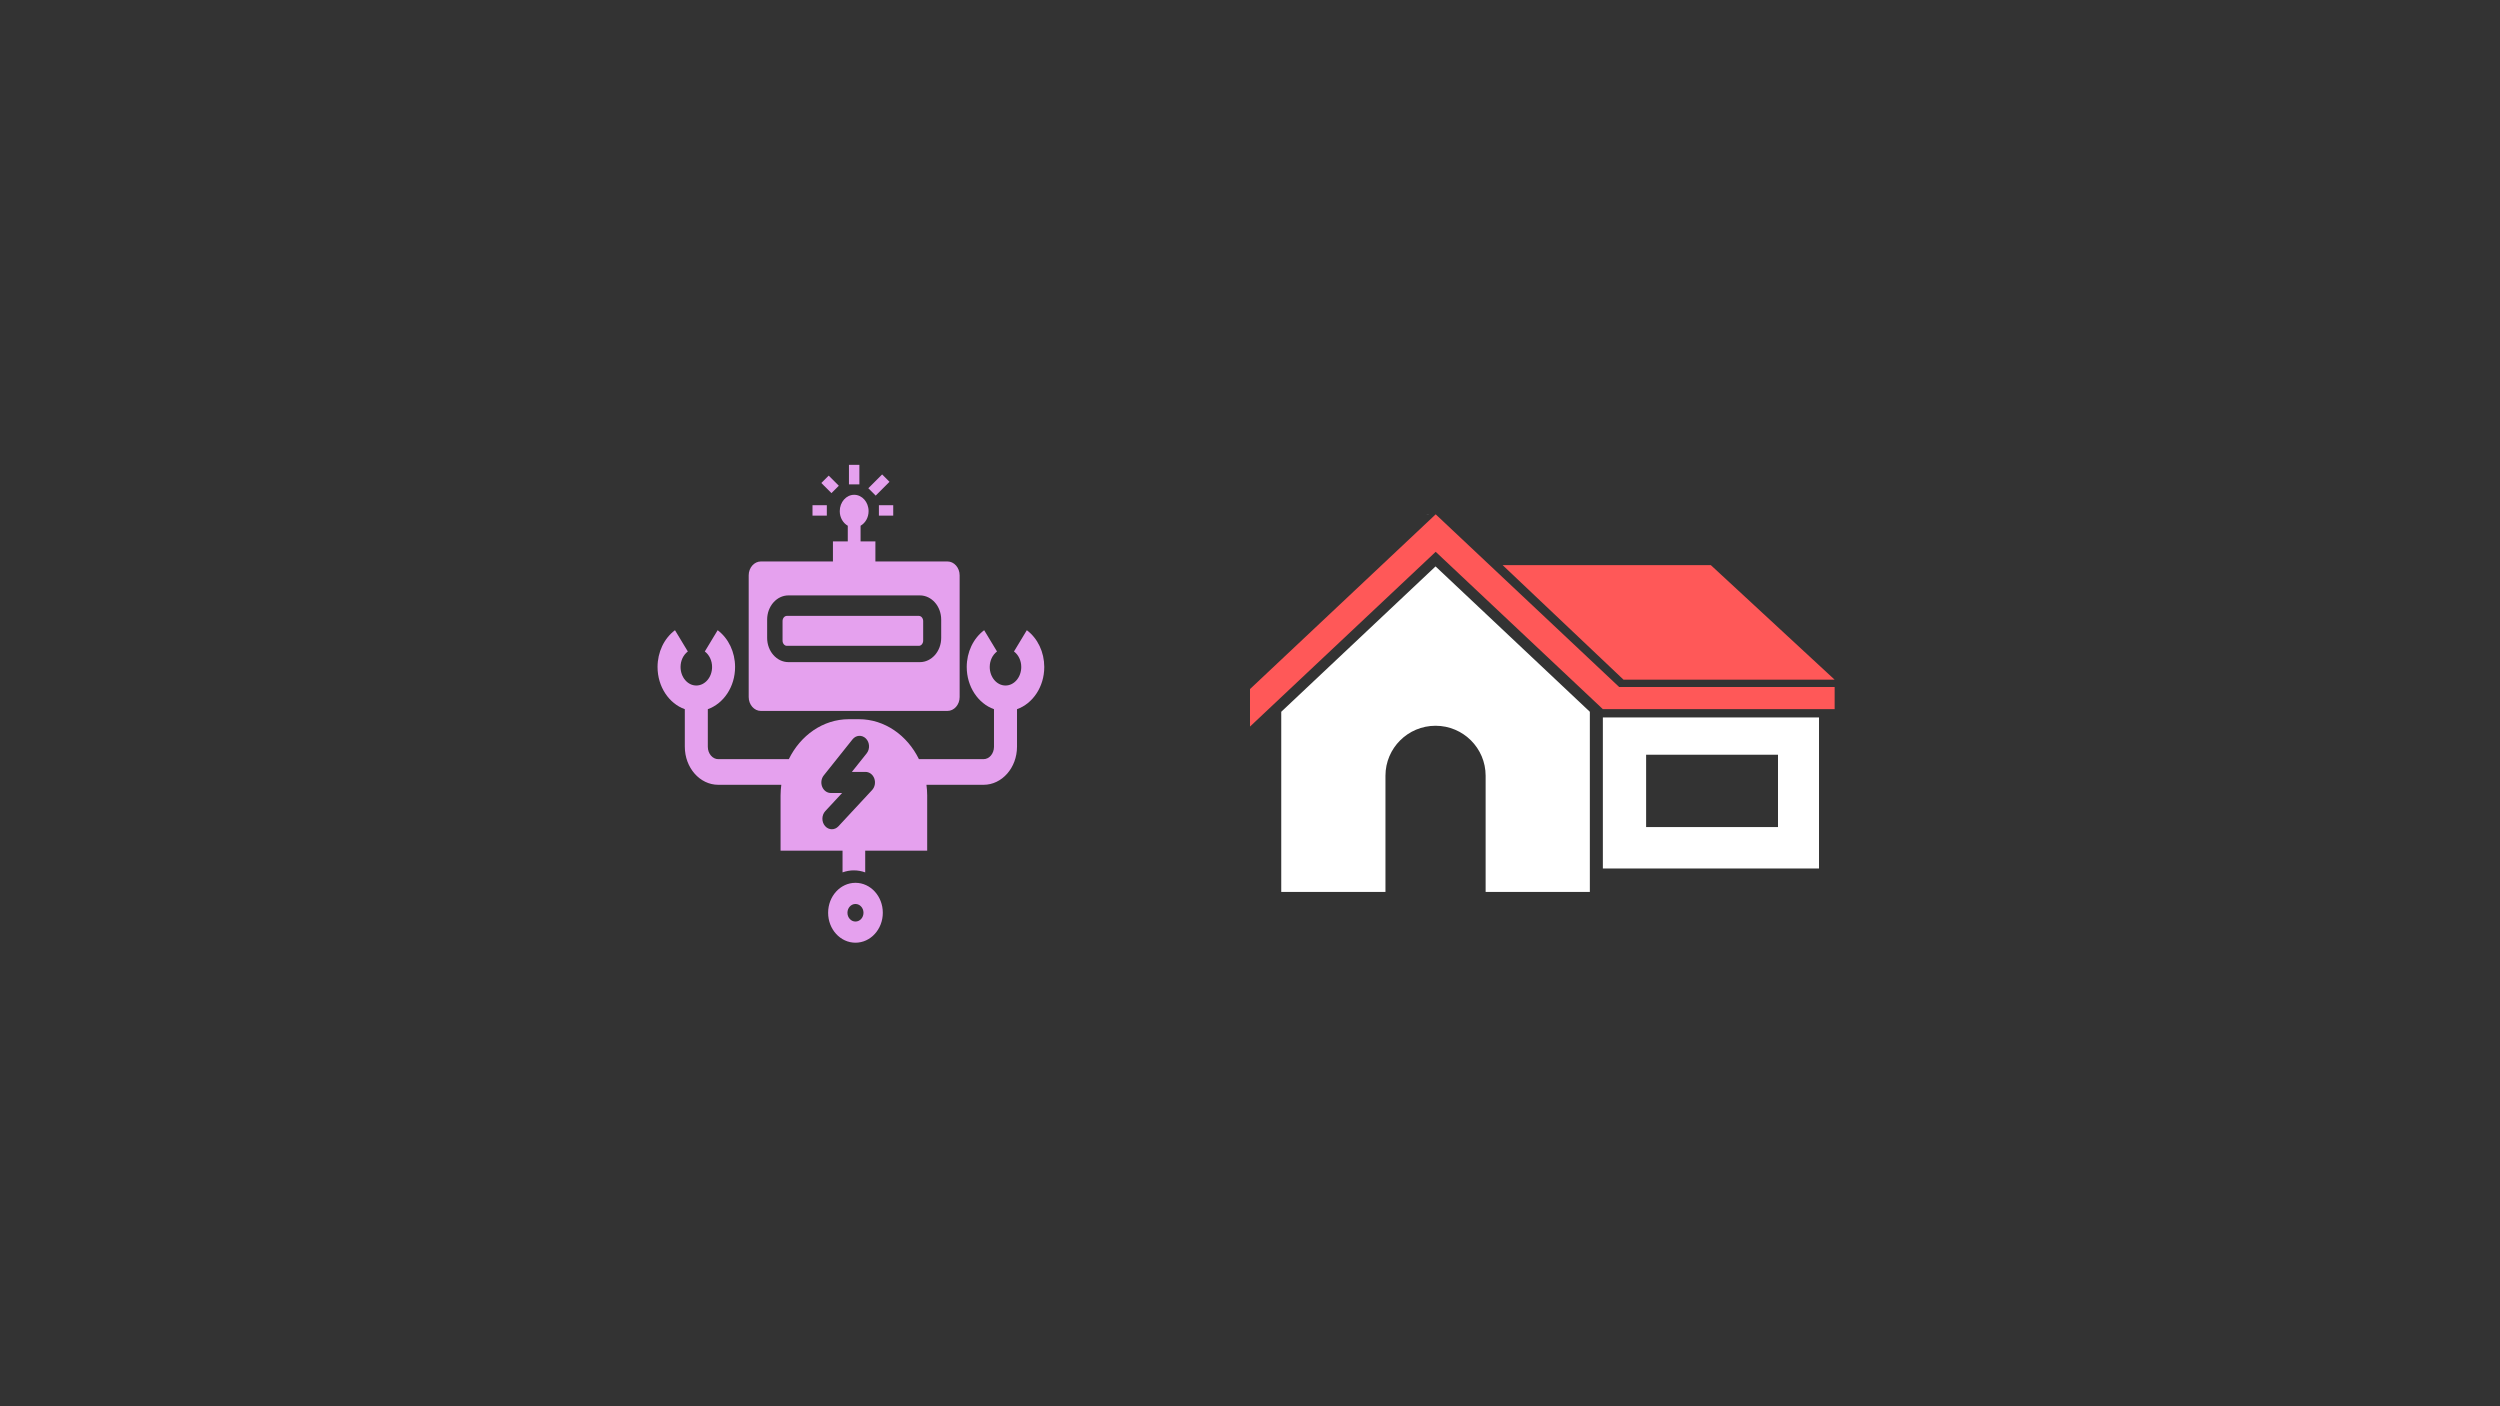 <?xml version="1.0" encoding="UTF-8"?>
<svg width="1920px" height="1080px" viewBox="0 0 1920 1080" version="1.1" xmlns="http://www.w3.org/2000/svg" xmlns:xlink="http://www.w3.org/1999/xlink">
    <rect x="0" y="0" width="1920" height="1080" fill="#333333" stroke="none"/>
    <!-- Generator: Sketch 46.2 (44496) - http://www.bohemiancoding.com/sketch -->
    <title>houseAndRobot</title>
    <desc>Created with Sketch.</desc>
    <defs></defs>
    <g id="Actual-Slides" stroke="none" stroke-width="1" fill="none" fill-rule="evenodd">
        <g id="houseAndRobot" fill-rule="nonzero">
            <path d="M1098,395.06 L1095,395.06 C1095.536,395.06 1096.051,395.018 1096.538,395 C1097.023,395.06 1097.515,395.06 1098,395.06 Z" id="Shape" fill="#FFFFFF"></path>
            <g id="Group" transform="translate(960, 395)">
                <path d="M142.5,40 L24,151.645 L24,290 L104.032,290 L104.032,200.764 C104.032,179.57 121.256,162.384 142.5,162.384 C163.744,162.384 180.963,179.576 180.963,200.764 L180.963,290 L261,290 L261,151.645 L142.5,40 Z" id="Shape" fill="#FFFFFF"></path>
                <polygon id="Shape" fill="#FF5858" points="194 39 286.868 127 449 127 353.895 39"></polygon>
                <polygon id="Shape" fill="#FF5858" points="449 132.594 449 149.595 293.268 149.595 285.204 149.595 270.971 149.595 270.778 149.595 270.778 149.423 142.607 28.78 0 163 0 134.205 142.607 0 283.491 132.594"></polygon>
                <path d="M271,156 L271,272 L437,272 L437,156 L271,156 Z M405.505,240.187 L304.217,240.187 L304.217,184.627 L405.505,184.627 L405.505,240.187 Z" id="Shape" fill="#FFFFFF"></path>
            </g>
            <g id="noun_835610" transform="translate(505, 357)" fill="#E5A1EE">
                <path d="M283.608,127 L273.744,143.344 C277.24,145.97 279.328,150.421 279.328,155.254 C279.328,163.094 273.901,169.476 267.234,169.476 C260.552,169.476 255.117,163.098 255.117,155.254 C255.117,150.421 257.206,145.97 260.702,143.34 L250.834,127 C242.454,133.292 237.449,143.852 237.449,155.254 C237.449,170.451 246.27,183.349 258.387,187.649 L258.387,216.508 C258.387,221.76 254.785,226.032 250.36,226.032 L200.735,226.032 C191.83,207.798 174.479,195.352 154.642,195.352 L146.911,195.352 C127.077,195.352 109.723,207.798 100.818,226.032 L46.632,226.032 C42.207,226.032 38.606,221.76 38.606,216.508 L38.606,187.649 C50.722,183.349 59.544,170.451 59.544,155.254 C59.544,143.852 54.539,133.292 46.159,127 L36.295,143.344 C39.791,145.966 41.879,150.421 41.879,155.254 C41.879,163.094 36.444,169.476 29.763,169.476 C23.096,169.476 17.668,163.098 17.668,155.254 C17.668,150.421 19.757,145.97 23.252,143.344 L13.389,127 C5.005,133.292 0,143.856 0,155.254 C0,170.456 8.821,183.357 20.938,187.653 L20.938,216.508 C20.938,232.621 32.464,245.729 46.632,245.729 L95.04,245.729 C94.705,248.384 94.475,251.07 94.475,253.822 L94.475,296.306 L142.074,296.306 L142.074,313 C144.818,312 147.738,311.443 150.778,311.443 C153.818,311.443 156.738,312 159.483,313 L159.483,296.306 L207.081,296.306 L207.081,253.822 C207.081,251.07 206.848,248.384 206.516,245.729 L250.368,245.729 C264.533,245.729 276.062,232.621 276.062,216.508 L276.062,187.653 C288.179,183.357 297,170.46 297,155.254 C296.996,143.856 291.992,133.292 283.608,127 Z M164.772,249.758 L138.91,277.593 C137.499,279.109 135.68,279.865 133.865,279.865 C131.962,279.865 130.063,279.035 128.638,277.389 C125.853,274.17 125.933,269.04 128.82,265.931 L141.738,252.026 L133.059,252.026 C130.198,252.026 127.602,250.152 126.432,247.242 C125.258,244.331 125.729,240.921 127.631,238.539 L149.732,210.834 C152.4,207.489 156.993,207.192 159.99,210.168 C162.989,213.139 163.256,218.264 160.587,221.606 L149.244,235.824 L159.727,235.824 C162.691,235.824 165.355,237.832 166.463,240.892 C167.571,243.957 166.901,247.461 164.772,249.758 Z" id="Shape"></path>
                <path d="M99.292,139 L200.708,139 C202.493,139 204,137.178 204,135.02 L204,119.98 C204,117.822 202.493,116 200.708,116 L99.292,116 C97.507,116 96,117.822 96,119.98 L96,135.02 C95.996,137.178 97.507,139 99.292,139 Z" id="Shape"></path>
                <polygon id="Shape" points="155 0 151 0 147 0 147 15 155 15"></polygon>
                <polygon id="Shape" points="170 39 181 39 181 35 181 31 170 31"></polygon>
                <polygon id="Shape" points="130 31 119 31 119 35 119 39 130 39"></polygon>
                <rect id="Rectangle-path" transform="translate(170, 15.5) rotate(45) translate(-170, -15.5) " x="166" y="8" width="8" height="15"></rect>
                <rect id="Rectangle-path" transform="translate(132.5, 15) rotate(45) translate(-132.5, -15) " x="127" y="11" width="11" height="8"></rect>
                <path d="M222.62,74.196 L167.309,74.196 L167.309,58.808 L155.918,58.808 L155.918,46.771 C159.553,44.71 162.074,40.494 162.074,35.567 C162.074,28.629 157.119,23 151.004,23 C144.888,23 139.933,28.624 139.933,35.567 C139.933,40.494 142.454,44.714 146.089,46.771 L146.089,58.808 L134.695,58.808 L134.695,74.196 L79.38,74.196 C74.221,74.196 70,78.988 70,84.845 L70,178.351 C70,184.208 74.221,189 79.38,189 L222.62,189 C227.779,189 232,184.208 232,178.351 L232,84.849 C232.004,78.988 227.783,74.196 222.62,74.196 Z M217.838,132.918 C217.838,143.176 210.489,151.518 201.454,151.518 L100.55,151.518 C91.515,151.518 84.166,143.176 84.166,132.918 L84.166,118.865 C84.166,108.608 91.515,100.265 100.55,100.265 L201.454,100.265 C210.489,100.265 217.838,108.608 217.838,118.865 L217.838,132.918 Z" id="Shape"></path>
                <path d="M131,344 C131,356.7 140.4,367 152,367 C163.596,367 173,356.704 173,344 C173,331.296 163.6,321 152,321 C140.4,321 131,331.3 131,344 Z M158.162,344 C158.162,347.726 155.402,350.749 152,350.749 C148.594,350.749 145.838,347.726 145.838,344 C145.838,340.274 148.598,337.251 152,337.251 C155.402,337.251 158.162,340.274 158.162,344 Z" id="Shape"></path>
            </g>
        </g>
    </g>
</svg>